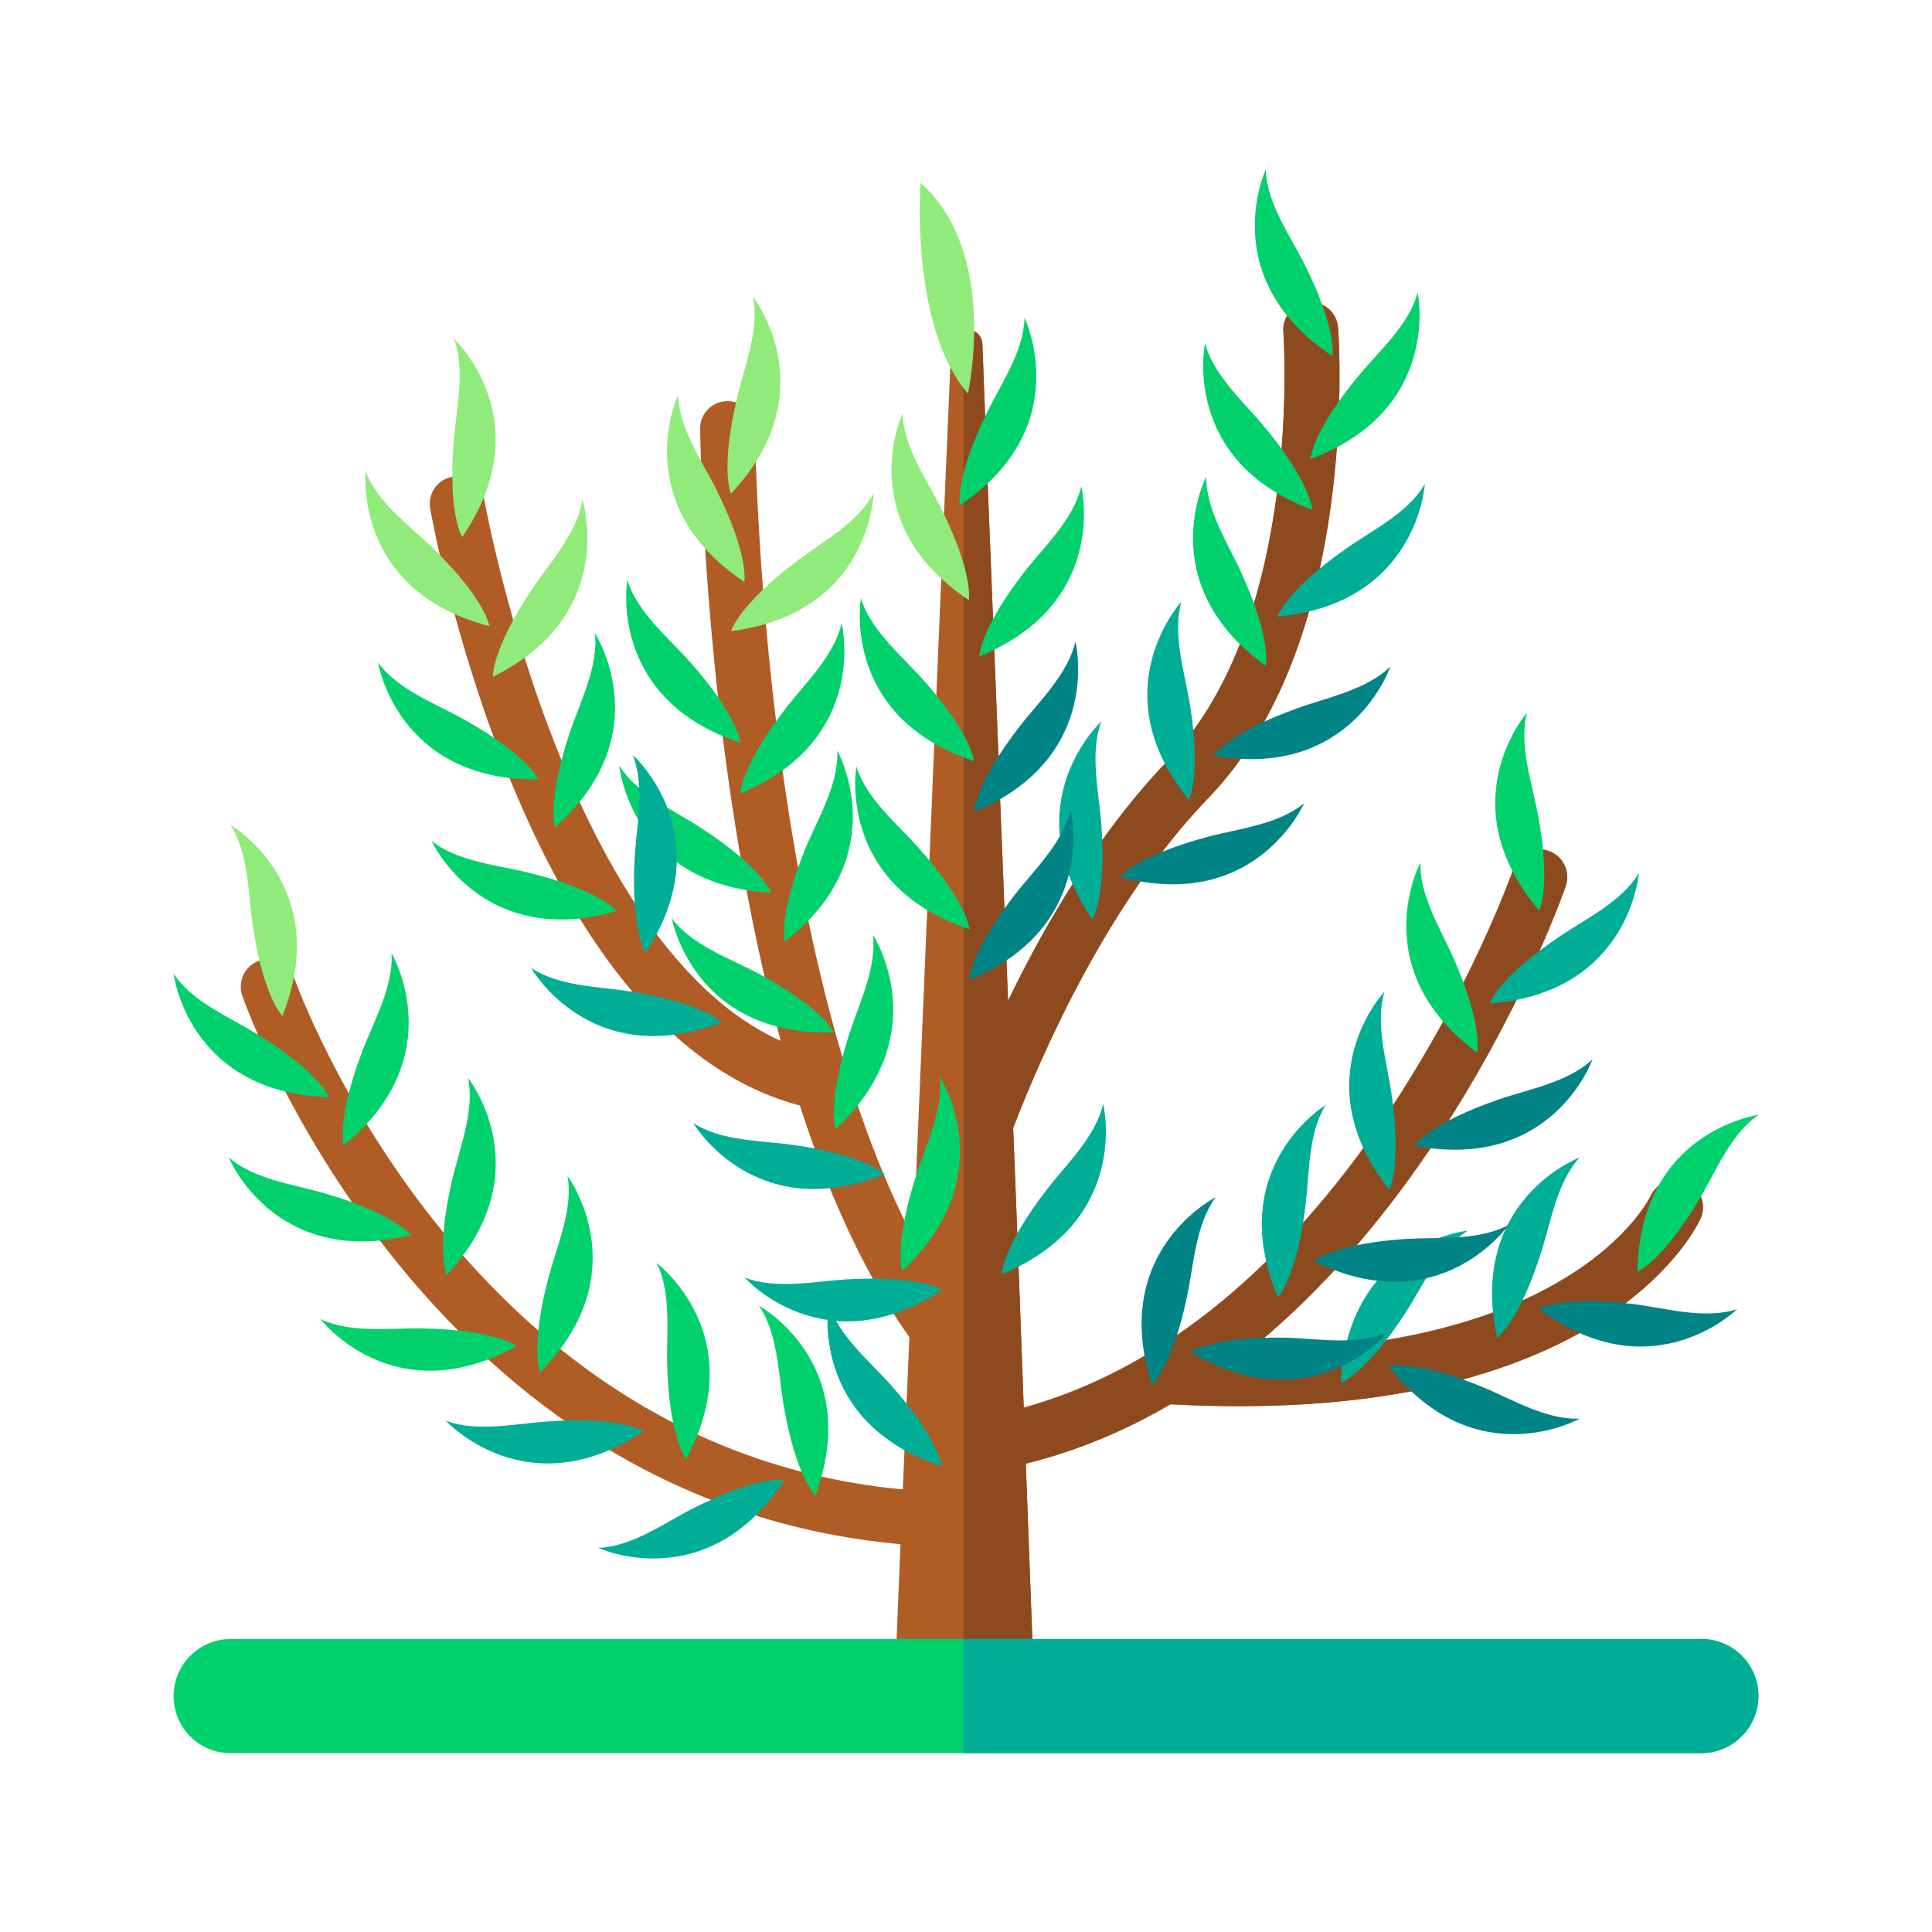 <svg xmlns="http://www.w3.org/2000/svg" width="200" height="200" class="icon" viewBox="0 0 1024 1024"><path fill="#B05C25" d="M547.2 871.3h-72.1l2.2-52.8 1.2-29.1 1.1-25.5 1.1-25 1.3-30.3 1.1-25.4 1.1-27v-.9l6.5-155.2v-.2l.4-9.4.4-8.3 1.6-37.9v-.3l4.1-97.5 2.8-66 4.2-98.2c.2-4.5 3.2-7 6.5-7.6h.2c.6-.1 1.2-.1 1.8-.1 3.9.1 7.7 2.7 8 7.8l3 79.3.9 22.5 4 100.9 2 51.7.3 6.7 1.8 46.5v.2l.1 1.9v.3l1.5 38 2.7 67.4 1.2 30.1v.1l2.4 63.1v.2l2 54.8 1.1 29.8 3.5 95.4z"/><path fill="#B05C25" d="M510.6 735.9c-4 0-8-1.6-10.8-4.8-29.3-32.7-54.3-79.8-74.2-140.1-15.7-47.5-28.4-103.3-37.8-165.9-15.9-106.3-16.7-197-16.7-197.9-.1-8 6.4-14.6 14.5-14.6h.1c8 0 14.5 6.4 14.5 14.5 0 .9.8 89.9 16.4 194.1 20.4 136.3 56.7 236.7 104.9 290.5 5.4 6 4.9 15.2-1.1 20.5-2.9 2.5-6.3 3.7-9.8 3.7z"/><path fill="#B05C25" d="M431.9 587.5c-1.1 0-2.1-.1-3.2-.4-35.6-8-68.4-30.3-97.5-66.3-22.5-27.8-42.9-63.9-60.7-107.3-29.9-73.1-42-141.1-42.5-144-1.4-7.9 3.9-15.5 11.8-16.8 7.9-1.4 15.5 3.9 16.8 11.8.2.9 12.2 68.3 41 138.4C323.3 465.8 368 543.7 435 558.8c7.8 1.8 12.8 9.5 11 17.4-1.5 6.7-7.5 11.3-14.1 11.3zm397.9-118.1c-.9 2.7-23.6 67.6-71.2 138.3-28.1 41.7-59.2 76.8-92.2 104.2-1.7 1.4-3.5 2.8-5.2 4.2-13.3 10.6-26.9 20-40.8 28.1-24.7 14.5-50.4 25-76.7 31.5-3.9 1-7.9 1.9-11.8 2.7-1 .2-1.9.3-2.9.3-6.8 0-12.9-4.8-14.3-11.7-1.6-7.9 3.5-15.6 11.4-17.1 5.5-1.1 11-2.4 16.4-3.9 36.7-10.1 71.9-29 105-56.3 30.9-25.5 60-58.4 86.6-97.7 45.6-67.6 68-131.4 68.2-132.1 2.6-7.6 10.9-11.6 18.5-9 7.6 2.7 11.7 10.9 9 18.5zM500.4 819.8h-.4c-62.4-1.9-120.9-18.5-173.8-49.4-42.1-24.6-80.7-58.3-114.8-100.1-57.7-70.8-82-139.7-83-142.6-2.6-7.6 1.4-15.9 9-18.5 7.6-2.6 15.9 1.4 18.5 9 .2.7 24 67.7 78.7 134.5 31.8 38.9 67.7 70.1 106.8 92.9 48.5 28.3 102.2 43.5 159.5 45.2 8 .2 14.3 6.9 14.1 15-.3 7.8-6.7 14-14.6 14zm205.2-554.2c-9.1 68.9-31.1 121.8-65.3 157.3-52.2 54.1-87.3 133-103.4 174.9-6.7 17.3-10.1 28.4-10.2 28.7-1.9 6.2-7.7 10.3-13.9 10.3-.7 0-1.4 0-2.1-.2-.7-.1-1.4-.3-2.2-.5-7.7-2.4-12-10.5-9.6-18.2.5-1.6 4.4-14.2 11.8-33.2 5.8-14.9 13.6-33.7 23.6-54.4 19.9-41.2 48.3-89.6 85.1-127.7 71.7-74.2 60.9-225.4 60.8-226.9-.6-8 5.4-15 13.4-15.6s15 5.4 15.6 13.4c.1 1.6 3.1 41.6-3.6 92.1z"/><path fill="#B05C25" d="M901.4 645.7c-1.9 4.3-46.7 99.6-244.5 99.6-11.6 0-23.8-.3-36.5-1l-4.5-.3c-8-.5-14.1-7.4-13.6-15.4s7.4-14.1 15.4-13.6c13.5.8 28.2 1.3 43.5 1.2 55.3-.5 119.4-9.1 168.2-38.8 34.8-21.2 45.3-43.3 45.4-43.5 3.3-7.3 11.9-10.7 19.2-7.4 7.3 3.2 10.6 11.8 7.4 19.2z"/><path fill="#8E4A1F" d="M901.4 645.7c-1.9 4.3-46.7 99.6-244.5 99.6-11.6 0-23.8-.3-36.5-1-24.7 14.5-50.4 25-76.7 31.5l3.6 95.5h-36.6V174.8h.2c.6-.1 1.2-.1 1.8-.1 3.9.1 7.7 2.7 8 7.8l3 79.3.9 22.5 4 100.9 2 51.7.3 6.7 1.8 46.5v.2l.1 1.9v.3l1.5 38c19.9-41.2 48.3-89.6 85.1-127.7 71.7-74.2 60.9-225.4 60.8-226.9-.6-8 5.4-15 13.4-15.6s15 5.4 15.6 13.4c.1 1.7 3.1 41.7-3.5 92.1-9.1 68.9-31.1 121.8-65.3 157.3-52.2 54.1-87.3 133-103.4 174.9l1.2 30.1v.1l2.4 63.1v.2l2 54.8c36.7-10.1 71.9-29 105-56.3 30.9-25.5 60-58.4 86.6-97.7 45.6-67.6 68-131.4 68.2-132.1 2.6-7.6 10.9-11.6 18.5-9s11.6 10.9 9 18.5c-.9 2.7-23.6 67.6-71.2 138.3-28.1 41.7-59.2 76.8-92.2 104.2-1.7 1.4-3.5 2.8-5.2 4.2 55.3-.5 119.4-9.1 168.2-38.8 34.8-21.2 45.3-43.3 45.4-43.5 3.3-7.3 11.9-10.7 19.2-7.4 7.2 3 10.5 11.6 7.3 19z"/><path fill="#00D16C" d="M901 635.1c-20 33.7-33.1 38.9-33.1 38.9 1.2-74.7 64.2-83.1 64.2-83.1-14.7 10-22.6 29.8-31.1 44.2z"/><path fill="#00AD95" d="M816.9 663.6C805.1 701 793.5 709 793.5 709c-15.8-73 43.7-95.5 43.7-95.5-12 13.1-15.2 34.2-20.3 50.1z"/><path fill="#008486" d="M920.7 693.9s-45.3 44.7-105-.2c0 0 12.1-7.2 51.1-2.4 16.4 2.2 37 8.1 53.9 2.6z"/><path fill="#00AD95" d="M745.2 695.4c-21.3 33-34.6 37.6-34.6 37.6 4-74.6 67.3-80.7 67.3-80.7-15 9.5-23.7 29.1-32.7 43.1z"/><path fill="#008486" d="M837.3 751.9s-55.4 31.2-101.3-27.8c0 0 13.6-3.8 49.9 11.1 15.4 6.4 33.7 17.5 51.4 16.7z"/><path fill="#00D16C" d="M691.3 139.8c17.6 35 14.9 48.9 14.9 48.9-62.3-41.3-35.3-98.9-35.3-98.9.4 17.7 12.9 35.1 20.4 50zm-21.4 86.1c25.1 30.1 25.6 44.3 25.6 44.3-70-26.1-56.8-88.3-56.8-88.3 4.5 17.1 20.6 31.2 31.2 44zm81.5-70.9s13.2 62.2-56.8 88.3c0 0 .5-14.1 25.6-44.3 10.6-12.8 26.7-26.9 31.2-44zm-93.5 148.5c16.3 35.7 13 49.4 13 49.4-60.7-43.6-31.6-100.2-31.6-100.2-.1 17.8 11.7 35.6 18.6 50.8z"/><path fill="#00AD95" d="M755.2 256.5s-3.7 63.5-78.1 70.3c0 0 4.2-13.5 36.3-36 13.7-9.6 33-19 41.8-34.3zM630.6 372.9c6.3 38.7-.5 51.1-.5 51.1-47-58.1-4-105-4-105-4.8 17.1 1.8 37.4 4.5 53.9z"/><path fill="#008486" d="M736.9 353.3s-20.3 60.3-93.8 47.2c0 0 7.6-11.9 44.5-25.1 15.6-5.7 36.7-9.7 49.3-22.1z"/><path fill="#00AD95" d="M583.7 436.4c3 39.1-4.8 50.9-4.8 50.9-42-61.8 4.8-104.9 4.8-104.9-6.2 16.5-1.3 37.3 0 54z"/><path fill="#008486" d="M691.2 425.7s-25.3 58.4-97.5 39.1c0 0 8.6-11.2 46.5-21.3 16.2-4.3 37.5-6.5 51-17.8z"/><path fill="#90EB7A" d="M399.1 157.3s39.4 49.9-11.7 104.4c0 0-5.8-12.9 3.3-51 3.8-16.3 12-36.1 8.4-53.4zM463 261.5s-1.4 63.6-75.5 73c0 0 3.7-13.6 35-37.2 13.3-10.1 32.2-20.2 40.5-35.8zm-83.3-2c17.5 35.1 14.8 48.9 14.8 48.9-62.2-41.5-35.1-99-35.1-99 .5 17.8 12.9 35.2 20.3 50.1z"/><path fill="#00D16C" d="M446.1 330.3s15.3 61.7-53.7 90.3c0 0 0-14.1 24-45.1 10.2-13.2 25.8-27.9 29.7-45.2zm-80.8 20.1c26.1 29.2 27.1 43.3 27.1 43.3-70.9-23.6-59.9-86.3-59.9-86.3 5.1 17 21.7 30.5 32.8 43zm78.5 47.5s31.1 55.5-27.9 101.2c0 0-3.7-13.6 11.2-49.9 6.4-15.3 17.5-33.6 16.7-51.3zm-72.6 40.7c32.9 21.3 37.6 34.6 37.6 34.6-74.6-4.1-80.6-67.4-80.6-67.4 9.4 15 29 23.7 43 32.8zm91.5 57s34.3 52.1-19.9 103c0 0-4.6-13.2 7.3-50.5 5.1-15.8 14.6-35 12.6-52.5zm35.4 75.1s34.3 52.1-19.9 103c0 0-4.6-13.2 7.3-50.5 5.1-15.9 14.6-35 12.6-52.5zm-96.5-54.9c34.6 18.5 40.4 31.4 40.4 31.4-74.7 2.2-85.9-60.4-85.9-60.4 10.5 14.1 30.8 21.2 45.5 29z"/><path fill="#00AD95" d="M420.2 606.8c38.8 5.5 48.7 15.6 48.7 15.6-69.4 27.7-101.5-27.2-101.5-27.2 14.8 9.7 36.2 9.3 52.8 11.6zm28.4 71.3c39.1-2.3 50.8 5.7 50.8 5.7-62.6 40.8-104.8-6.7-104.8-6.7 16.5 6.5 37.4 2 54 1z"/><path fill="#00D16C" d="M543 168.4s28 57.6-34.2 99.4c0 0-2.9-13.9 14.3-49.1 7.3-15 19.6-32.5 19.9-50.3zm30.1 89.4s15.2 61.8-54 90.1c0 0 0-14.1 24.1-45.1 10.3-13.1 25.9-27.7 29.9-45z"/><path fill="#90EB7A" d="M498.7 269.2c17.5 35.1 14.8 48.9 14.8 48.9-62.2-41.5-35.1-99-35.1-99 .4 17.8 12.8 35.2 20.3 50.1z"/><path fill="#008486" d="M570 340s15.3 61.7-53.7 90.3c0 0 0-14.1 24-45.1 10.2-13.2 25.8-27.9 29.7-45.2z"/><path fill="#00D16C" d="M489.1 360.1c26.1 29.2 27.1 43.3 27.1 43.3-70.9-23.6-59.9-86.3-59.9-86.3 5.1 17 21.7 30.5 32.8 43z"/><path fill="#008486" d="M567.5 429.1s15.3 61.7-53.7 90.3c0 0 0-14.1 24-45.1 10.3-13.2 25.8-27.9 29.7-45.2z"/><path fill="#00AD95" d="M584.7 585.1s15.3 61.7-53.7 90.3c0 0 0-14.1 24-45.1 10.2-13.3 25.8-27.9 29.7-45.2z"/><path fill="#00D16C" d="M486.7 449.2c26.1 29.2 27.1 43.3 27.1 43.3-70.9-23.6-59.9-86.3-59.9-86.3 5.1 17 21.7 30.5 32.8 43z"/><path fill="#00AD95" d="M472 733.9c26.1 29.2 27.1 43.3 27.1 43.3-70.9-23.6-59.9-86.3-59.9-86.3 5.1 17 21.7 30.5 32.8 43z"/><path fill="#00D16C" d="M815.1 431.5c7.2 38.6.7 51.1.7 51.1-48.3-57-6.5-104.8-6.5-104.8-4.4 17.1 2.7 37.3 5.8 53.7zm-44.5 76.8c15.7 35.9 12.3 49.6 12.3 49.6-60-44.5-30.1-100.6-30.1-100.6-.4 17.7 11.1 35.7 17.8 51z"/><path fill="#00AD95" d="M868.6 462.8s-4.6 63.4-79.1 69.1c0 0 4.4-13.4 36.9-35.4 13.8-9.4 33.1-18.5 42.2-33.7zM737.5 579.5c5.7 38.8-1.2 51.1-1.2 51.1-46.2-58.7-2.5-105-2.5-105-5.1 17 1.3 37.4 3.7 53.9z"/><path fill="#008486" d="M844.1 561.4s-21.1 60-94.5 45.8c0 0 7.8-11.8 44.9-24.5 15.7-5.4 36.8-9.1 49.6-21.3z"/><path fill="#00AD95" d="M692 638.6c-4.7 38.9-14.7 49-14.7 49-29-68.9 25.3-101.9 25.3-101.9-9.3 14.9-8.6 36.3-10.6 52.9z"/><path fill="#008486" d="M799.6 649.2s-36.2 52.3-103.3 19.2c0 0 10.6-9.3 49.7-11.8 16.7-.9 38 1.1 53.6-7.4zm-170.3 37.3c-8 38.4-18.7 47.6-18.7 47.6-23.1-71 33.7-99.5 33.7-99.5-10.5 14.2-11.6 35.6-15 51.9zm106.3 19.6s-40.5 49-104.5 10.5c0 0 11.4-8.4 50.6-7.6 16.6.5 37.7 4.3 53.9-2.9z"/><path fill="#90EB7A" d="M240.7 179.7s46.5 43.3 4.3 104.9c0 0-7.7-11.8-4.5-50.9 1.3-16.6 6.3-37.4.2-54zm68 85.3s19.5 60.5-47.4 93.7c0 0-1-14.1 20.9-46.7 9.2-13.8 23.8-29.5 26.5-47zm-79.3 25.5c28.1 27.4 30 41.4 30 41.4-72.3-18.8-65.6-82-65.6-82 6.2 16.6 23.7 29 35.6 40.6z"/><path fill="#00D16C" d="M315.3 335.6s34.7 53.3-21.1 102.9c0 0-4.6-13.3 7.9-50.5 5.3-15.8 15.2-34.8 13.2-52.4zm-69.8 45.5c34.3 19.1 39.8 32 39.8 32-74.7.9-84.9-61.9-84.9-61.9 10.5 14.4 30.6 21.8 45.1 29.9z"/><path fill="#00AD95" d="M335.4 400.2s47.6 42.2 6.8 104.8c0 0-8-11.6-5.8-50.8 1-16.6 5.5-37.5-1-54z"/><path fill="#00D16C" d="M280 462.5c38.1 9.3 46.9 20.4 46.9 20.4-71.8 20.6-98.2-37.2-98.2-37.2 13.8 11 35.1 12.8 51.3 16.8z"/><path fill="#00AD95" d="M334.1 525.5c38.7 6.1 48.4 16.4 48.4 16.4-69.8 26.6-101-28.9-101-28.9 14.7 9.9 36.1 9.9 52.6 12.5z"/><path fill="#90EB7A" d="M122.1 437.2s55 31.9 27.6 101.3c0 0-10.2-9.8-15.8-48.6-2.4-16.5-2.1-37.9-11.8-52.7z"/><path fill="#00D16C" d="M207.5 505.2s32.5 54.6-25.3 101.9c0 0-4.1-13.5 9.9-50.1 5.9-15.6 16.6-34.1 15.4-51.8zm-71.7 42.6c33.5 20.4 38.5 33.7 38.5 33.7-74.7-2.2-82.3-65.4-82.3-65.4 9.8 14.8 29.6 23 43.8 31.7zm112.3 23.6s39.6 49.8-11.4 104.4c0 0-5.9-12.8 3.1-51 3.8-16.3 11.9-36.1 8.3-53.4zm-76.3 61c37.7 10.9 46 22.3 46 22.3-72.6 17.6-96.6-41.3-96.6-41.3 13.3 11.7 34.6 14.4 50.6 19zm129-9.1s38.1 50.9-14.5 104c0 0-5.5-13 4.6-50.9 4.3-16 13-35.6 9.9-53.1zm-77.2 80.8c39.2.6 50.2 9.4 50.2 9.4-65.4 36.1-104-14.4-104-14.4 15.9 7.7 37.1 4.7 53.8 5z"/><path fill="#00AD95" d="M290.3 753.4c39.1-2.7 50.9 5.2 50.9 5.2-62.1 41.4-104.9-5.6-104.9-5.6 16.5 6.3 37.4 1.5 54 .4z"/><path fill="#00D16C" d="M348 669.4s51 38 15.7 103.9c0 0-9-10.9-10.1-50.1-.4-16.7 2.4-38-5.6-53.8z"/><path fill="#00AD95" d="M366.9 799.7c34.9-17.8 48.8-15.2 48.8-15.2-40.9 62.5-98.7 35.9-98.7 35.9 17.7-.5 35-13.1 49.9-20.7z"/><path fill="#00D16C" d="M402.2 692s55.8 30.5 30 100.6c0 0-10.4-9.6-16.9-48.2-2.8-16.4-3-37.8-13.1-52.4z"/><path fill="#90EB7A" d="M487.9 96.9s-5.7 75.7 25.1 111.7c0 0 16.8-74.4-25.1-111.7z"/><path fill="#00D16C" d="M932 898.9c0 8.3-3.4 15.9-8.9 21.4s-13 8.9-21.4 8.9H122.2c-16.7 0-30.2-13.5-30.2-30.2 0-8.3 3.4-15.9 8.9-21.4s13-8.9 21.4-8.9h779.5c16.7 0 30.2 13.5 30.2 30.2z"/><path fill="#00AD95" d="M932 898.9c0 8.3-3.4 15.9-8.9 21.4s-13 8.9-21.4 8.9H510.6v-60.5h391.2c16.7 0 30.2 13.5 30.2 30.2z"/></svg>